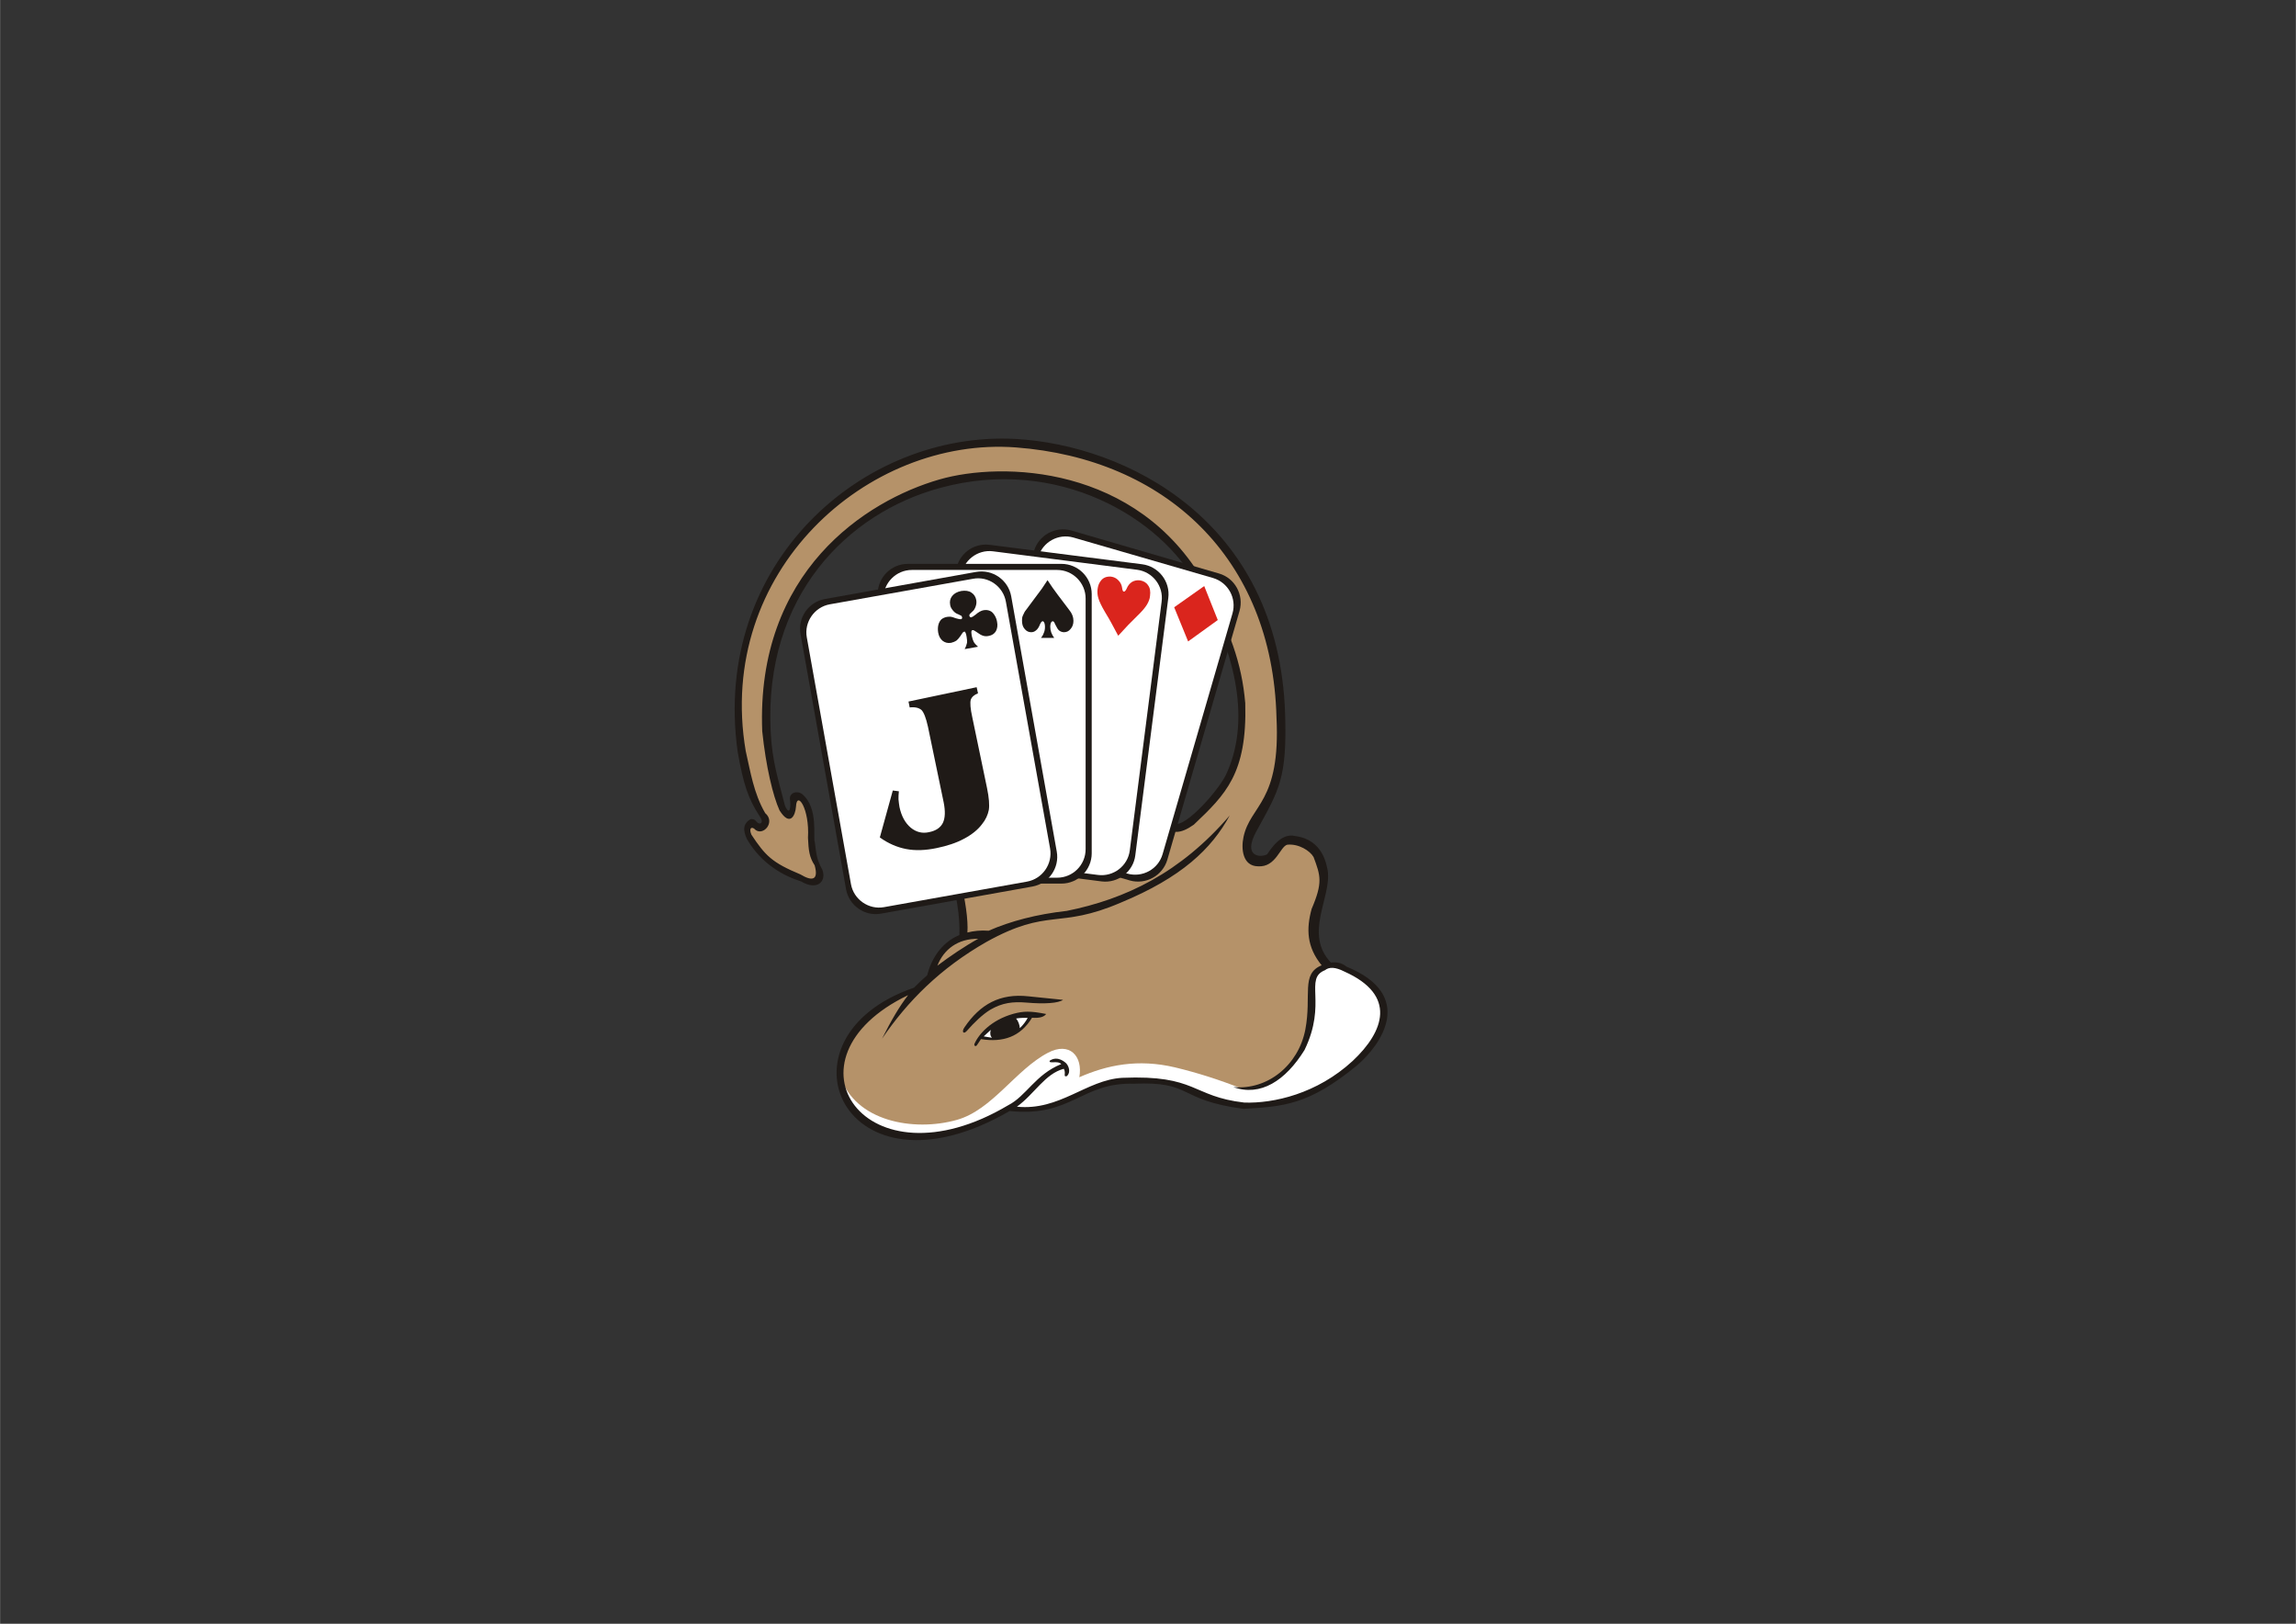 <?xml version="1.0" encoding="UTF-8" standalone="no"?>
<!-- Creator: CorelDRAW -->
<svg
   xmlns:dc="http://purl.org/dc/elements/1.1/"
   xmlns:cc="http://creativecommons.org/ns#"
   xmlns:rdf="http://www.w3.org/1999/02/22-rdf-syntax-ns#"
   xmlns:svg="http://www.w3.org/2000/svg"
   xmlns="http://www.w3.org/2000/svg"
   xmlns:sodipodi="http://sodipodi.sourceforge.net/DTD/sodipodi-0.dtd"
   xmlns:inkscape="http://www.inkscape.org/namespaces/inkscape"
   xml:space="preserve"
   width="11.693in"
   height="8.268in"
   style="shape-rendering:geometricPrecision; text-rendering:geometricPrecision; image-rendering:optimizeQuality; fill-rule:evenodd"
   viewBox="0 0 11692 8268"
   id="svg2495"
   sodipodi:version="0.32"
   inkscape:version="0.46"
   sodipodi:docname="jskat_logo.svg"
   inkscape:output_extension="org.inkscape.output.svg.inkscape"><rect x="0" y="0" width="11692" height="8268" fill="#333333" stroke="none"/><sodipodi:namedview
   inkscape:window-height="480"
   inkscape:window-width="640"
   inkscape:pageshadow="2"
   inkscape:pageopacity="0.0"
   guidetolerance="10.0"
   gridtolerance="10.0"
   objecttolerance="10.0"
   borderopacity="1.0"
   bordercolor="#666666"
   pagecolor="#ffffff"
   id="base"
   showgrid="false" />
 <defs
   id="defs2497"><inkscape:perspective
   sodipodi:type="inkscape:persp3d"
   inkscape:vp_x="0 : 372.04742 : 1"
   inkscape:vp_y="0 : 1000 : 0"
   inkscape:vp_z="1052.361 : 372.04742 : 1"
   inkscape:persp3d-origin="526.18048 : 248.03162 : 1"
   id="perspective2565" />
  <style
   type="text/css"
   id="style2499">
   
    .fil2 {fill:#1F1A17}
    .fil3 {fill:#DA251D}
    .fil0 {fill:#FFFFFF}
    .fil1 {fill:#B59269}
   
  </style>
 
  
  
 </defs>
 <g
   id="g2504"
   transform="translate(-392.685,-21.816)"
   inkscape:export-filename="/home/jan/data/projects/jskat/jskat/src/de/jskat/gui/img/gui/jskat_small.png"
   inkscape:export-xdpi="6.1589913"
   inkscape:export-ydpi="6.1589913">
   <g
   id="g2506">
    <path
   style="fill:#ffffff"
   id="path2508"
   d="M 5145,4227 L 5325,3649 C 5407,3625 5397,3568 5315,3562 C 4992,3581 4938,4024 5145,4227 z"
   class="fil0" />
    <path
   style="fill:#ffffff"
   id="path2510"
   d="M 4675,5543 L 5307,5570 L 5767,5254 L 7178,4935 C 7332,4978 7465,5056 7431,5242 C 7389,5389 7130,5592 6904,5635 C 6740,5678 6576,5636 6415,5554 C 6223,5499 6048,5508 5893,5592 C 5753,5665 5637,5683 5539,5661 C 5333,5777 5151,5826 4991,5806 C 4805,5782 4717,5680 4675,5543 z"
   class="fil0" />
    <path
   style="fill:#b59269"
   id="path2512"
   d="M 4820,5200 C 4736,5268 4675,5370 4672,5501 C 4744,5730 5043,5787 5266,5724 C 5446,5673 5565,5468 5730,5382 C 5839,5325 5908,5399 5889,5507 C 6030,5445 6187,5412 6377,5457 C 6489,5484 6600,5519 6719,5566 C 6864,5552 6973,5476 7028,5351 C 7121,5143 7018,4988 7150,4936 C 7073,4853 7061,4741 7113,4600 C 7194,4365 6976,4222 6882,4354 C 6817,4464 6665,4386 6787,4206 C 6966,3922 6991,3537 6731,2960 C 6500,2596 6184,2395 5805,2317 C 5200,2170 4723,2432 4419,2828 C 4106,3253 4092,3698 4265,4155 C 4301,4221 4292,4242 4240,4220 C 4212,4207 4199,4221 4201,4262 C 4233,4321 4269,4371 4317,4408 C 4396,4466 4475,4509 4554,4505 C 4584,4449 4525,4394 4525,4308 C 4524,4251 4522,4194 4498,4113 C 4458,4063 4436,4064 4432,4117 C 4421,4189 4401,4189 4372,4118 C 4234,3665 4283,3252 4542,2902 C 4805,2604 5113,2441 5459,2439 C 5793,2427 6094,2544 6364,2790 C 6709,3223 6822,3745 6593,4060 C 6415,4266 6317,4302 6338,4093 C 6361,3978 6278,3969 5991,3970 C 5791,3960 5610,3915 5445,3841 C 5375,3783 5334,3720 5323,3652 C 5214,3657 5125,3767 5076,3952 C 5087,4068 5134,4191 5199,4316 C 5261,4469 5302,4625 5305,4787 C 5213,4825 5156,4886 5147,4982 L 5042,5071 C 4968,5089 4892,5140 4820,5200 z"
   class="fil1" />
    <path
   style="fill:#ffffff"
   id="path2514"
   d="M 5387,5304 L 5458,5238 L 5564,5192 L 5641,5195 L 5589,5264 L 5445,5311 L 5387,5304 z"
   class="fil0" />
    <path
   style="fill:#1f1a17"
   id="path2516"
   d="M 5304,5253 C 5384,5135 5485,5079 5630,5095 L 5806,5113 C 5783,5130 5711,5135 5621,5127 C 5549,5121 5497,5128 5436,5163 C 5396,5187 5351,5231 5317,5270 C 5299,5291 5288,5276 5304,5253 z M 5355,5337 C 5376,5288 5439,5216 5553,5184 C 5605,5170 5639,5169 5720,5185 C 5709,5200 5686,5207 5648,5204 C 5589,5301 5501,5331 5388,5313 L 5368,5343 C 5361,5354 5351,5346 5355,5337 z M 5402,5299 L 5438,5266 C 5433,5282 5435,5296 5444,5306 L 5402,5299 z M 5567,5208 C 5584,5205 5605,5204 5626,5205 C 5617,5222 5602,5242 5586,5257 C 5585,5240 5578,5221 5567,5208 z M 5166,4939 C 5199,4855 5271,4801 5374,4802 C 5305,4840 5230,4891 5166,4939 z M 4261,4178 C 4203,4090 4178,4015 4149,3850 C 4015,2893 4785,2214 5566,2257 C 6116,2288 6904,2663 6937,3656 C 6947,3983 6908,4042 6792,4252 C 6716,4389 6816,4389 6845,4372 C 6864,4346 6916,4260 6989,4279 C 7133,4298 7148,4430 7154,4455 C 7174,4592 7031,4776 7170,4923 C 7209,4919 7231,4929 7250,4944 C 7603,5089 7428,5340 7303,5447 C 7056,5650 6926,5656 6725,5668 C 6385,5623 6469,5527 6168,5540 C 5898,5532 5850,5712 5534,5679 C 4688,6170 4307,5305 5047,5051 C 5066,5031 5092,5007 5114,4988 C 5135,4906 5185,4822 5278,4783 C 5287,4601 5197,4293 5096,4195 C 5014,4068 4961,3953 5035,3754 C 5066,3670 5159,3535 5341,3546 C 5377,3548 5441,3629 5347,3655 C 5351,3875 5824,3937 5965,3951 C 6178,3974 6365,3901 6364,4090 C 6345,4150 6343,4200 6376,4215 C 6428,4239 6611,4034 6642,3953 C 6768,3668 6670,3313 6495,3011 C 6307,2655 5776,2344 5181,2506 C 4708,2634 4283,3057 4317,3746 C 4325,3903 4355,3986 4390,4125 C 4416,4183 4421,4124 4415,4091 C 4412,4060 4449,4045 4477,4065 C 4563,4136 4531,4288 4542,4311 C 4550,4373 4551,4397 4580,4450 C 4603,4510 4554,4559 4472,4510 C 4384,4482 4271,4423 4196,4294 C 4175,4249 4176,4215 4215,4193 C 4220,4192 4235,4191 4244,4205 C 4261,4226 4286,4213 4261,4178 z M 4190,3846 C 4214,3950 4230,4060 4289,4162 C 4343,4207 4280,4280 4239,4247 C 4224,4229 4203,4235 4219,4272 C 4290,4379 4324,4414 4468,4474 C 4533,4513 4561,4500 4541,4428 C 4514,4387 4510,4353 4507,4288 C 4516,4139 4450,4045 4446,4129 C 4443,4173 4416,4234 4362,4148 C 4329,4075 4293,3927 4274,3745 C 4242,2932 4802,2571 5177,2463 C 5497,2371 6181,2390 6527,2991 C 6656,3235 6716,3396 6734,3602 C 6744,3961 6634,4067 6472,4221 C 6403,4270 6360,4267 6326,4229 C 6297,4173 6313,4135 6317,4100 C 6336,3942 6216,4027 5841,3968 C 5678,3939 5380,3902 5322,3706 C 5316,3691 5312,3682 5307,3664 C 5165,3679 5082,3934 5074,3956 C 5065,3824 5194,3645 5316,3634 C 5433,3619 5325,3540 5226,3596 C 5123,3655 5086,3722 5063,3781 C 5015,3963 5039,4045 5172,4242 C 5259,4345 5328,4645 5319,4770 C 5351,4762 5387,4758 5427,4761 C 5539,4712 5672,4677 5825,4660 C 6124,4600 6403,4467 6655,4174 C 6562,4345 6409,4490 6100,4618 C 5781,4755 5733,4642 5416,4818 C 5181,4952 5014,5120 4884,5311 C 4933,5214 4973,5146 5017,5089 C 4344,5412 4798,6082 5526,5650 C 5619,5603 5665,5493 5797,5440 C 5779,5420 5732,5441 5738,5423 C 5780,5394 5820,5434 5823,5437 C 5827,5441 5851,5475 5826,5501 C 5804,5508 5823,5487 5810,5464 C 5714,5489 5661,5592 5571,5657 C 5789,5679 5924,5521 6107,5510 C 6489,5494 6459,5605 6729,5636 C 6879,5641 7100,5591 7281,5424 C 7441,5274 7508,5089 7239,4969 C 7192,4945 7161,4945 7140,4962 C 7032,5005 7152,5129 7036,5368 C 6939,5525 6811,5607 6673,5557 C 6847,5574 7005,5446 7040,5264 C 7073,5090 7016,4981 7123,4937 C 7047,4844 7044,4752 7072,4650 C 7130,4515 7117,4480 7082,4386 C 7064,4354 7006,4317 6948,4323 C 6911,4332 6891,4439 6799,4433 C 6721,4432 6712,4345 6725,4284 C 6760,4119 6915,4110 6893,3674 C 6872,2860 6324,2357 5565,2300 C 4811,2244 4035,2930 4190,3846 z"
   class="fil2" />
   </g>
   <g
   id="g2518">
    <g
   id="g2520">
     <g
   id="g2522">
      <path
   style="fill:#1f1a17"
   id="path2524"
   d="M 5848,2723 L 6600,2942 C 6681,2965 6728,3051 6705,3132 L 6337,4400 C 6313,4481 6227,4528 6146,4505 L 5394,4286 C 5313,4263 5266,4177 5290,4096 L 5658,2828 C 5681,2747 5767,2700 5848,2723 z"
   class="fil2" />
      <path
   style="fill:#ffffff"
   id="path2526"
   d="M 5859,2759 L 6570,2965 C 6647,2988 6691,3068 6669,3145 L 6313,4371 C 6291,4448 6210,4492 6133,4470 L 5422,4264 C 5346,4241 5301,4160 5324,4084 L 5680,2858 C 5702,2781 5783,2737 5859,2759 z"
   class="fil0" />
     </g>
     <path
   style="fill:#da251d"
   id="path2528"
   d="M 6525,3006 L 6594,3179 L 6443,3288 L 6372,3114 L 6525,3006 z"
   class="fil3" />
    </g>
    <g
   id="g2530">
     <g
   id="g2532">
      <path
   style="fill:#1f1a17"
   id="path2534"
   d="M 5432,2796 L 6209,2895 C 6293,2906 6353,2983 6342,3067 L 6174,4377 C 6164,4460 6086,4520 6003,4510 L 5226,4410 C 5142,4399 5082,4322 5093,4238 L 5261,2929 C 5271,2845 5349,2785 5432,2796 z"
   class="fil2" />
      <path
   style="fill:#ffffff"
   id="path2536"
   d="M 5449,2829 L 6183,2923 C 6262,2933 6319,3006 6308,3086 L 6146,4352 C 6136,4431 6063,4487 5984,4477 L 5250,4383 C 5171,4373 5115,4300 5125,4221 L 5287,2955 C 5297,2876 5370,2819 5449,2829 z"
   class="fil0" />
     </g>
     <path
   style="fill:#da251d"
   id="path2538"
   d="M 6087,3259 L 6051,3192 C 6047,3185 6037,3166 6019,3137 C 6002,3108 5991,3085 5986,3068 C 5981,3052 5980,3036 5982,3021 C 5984,3006 5988,2994 5995,2984 C 6001,2974 6010,2966 6020,2962 C 6030,2958 6041,2957 6051,2958 C 6065,2960 6078,2966 6088,2977 C 6099,2988 6105,3001 6107,3016 C 6108,3023 6109,3028 6111,3031 C 6112,3033 6114,3034 6115,3034 C 6118,3034 6120,3034 6121,3032 C 6124,3030 6127,3026 6130,3019 C 6136,3004 6145,2993 6157,2985 C 6169,2978 6183,2975 6198,2977 C 6216,2980 6230,2988 6239,3002 C 6249,3015 6252,3033 6249,3056 C 6248,3071 6242,3086 6233,3101 C 6224,3116 6208,3135 6183,3159 C 6159,3183 6144,3198 6138,3204 L 6087,3259 z"
   class="fil3" />
    </g>
    <g
   id="g2540">
     <g
   id="g2542">
      <path
   style="fill:#1f1a17"
   id="path2544"
   d="M 5015,2893 L 5798,2893 C 5883,2893 5952,2962 5952,3047 L 5952,4367 C 5952,4451 5883,4521 5798,4521 L 5015,4521 C 4931,4521 4862,4451 4862,4367 L 4862,3047 C 4862,2962 4931,2893 5015,2893 z"
   class="fil2" />
      <path
   style="fill:#ffffff"
   id="path2546"
   d="M 5036,2924 L 5776,2924 C 5856,2924 5921,2990 5921,3069 L 5921,4346 C 5921,4426 5856,4491 5776,4491 L 5036,4491 C 4956,4491 4891,4426 4891,4346 L 4891,3069 C 4891,2990 4956,2924 5036,2924 z"
   class="fil0" />
     </g>
     <path
   style="fill:#1f1a17"
   id="path2548"
   d="M 5761,3270 L 5694,3270 C 5700,3261 5705,3254 5707,3247 C 5712,3237 5714,3226 5714,3214 C 5714,3203 5712,3195 5709,3190 C 5707,3187 5705,3185 5703,3185 C 5700,3185 5698,3186 5697,3188 C 5694,3190 5692,3194 5689,3200 C 5683,3216 5676,3226 5668,3232 C 5661,3238 5653,3241 5644,3241 C 5631,3241 5620,3236 5611,3225 C 5601,3214 5597,3200 5597,3181 C 5597,3171 5598,3163 5602,3155 C 5607,3143 5612,3134 5618,3127 L 5676,3049 C 5689,3033 5706,3009 5727,2976 C 5744,3002 5761,3027 5778,3049 L 5837,3127 C 5852,3145 5859,3164 5859,3183 C 5859,3200 5854,3214 5844,3225 C 5835,3236 5824,3241 5811,3241 C 5802,3241 5794,3238 5787,3233 C 5780,3228 5774,3217 5766,3201 C 5763,3194 5761,3189 5758,3187 C 5757,3186 5755,3185 5754,3185 C 5751,3185 5748,3187 5746,3190 C 5743,3195 5741,3203 5741,3214 C 5741,3234 5748,3252 5761,3270 z"
   class="fil2" />
    </g>
    <g
   id="g2550">
     <g
   id="g2552">
      <path
   style="fill:#1f1a17"
   id="path2554"
   d="M 4593,3072 L 5363,2934 C 5447,2919 5527,2975 5542,3058 L 5774,4358 C 5789,4441 5733,4521 5650,4536 L 4879,4674 C 4796,4689 4716,4633 4701,4550 L 4469,3250 C 4454,3167 4510,3087 4593,3072 z"
   class="fil2" />
      <path
   style="fill:#ffffff"
   id="path2556"
   d="M 4618,3099 L 5347,2969 C 5425,2954 5501,3007 5515,3086 L 5740,4342 C 5754,4421 5701,4497 5622,4511 L 4894,4641 C 4816,4655 4740,4602 4726,4524 L 4501,3267 C 4487,3189 4540,3113 4618,3099 z"
   class="fil0" />
     </g>
     <path
   style="fill:#1f1a17"
   id="path2558"
   d="M 5373,3315 L 5305,3327 C 5312,3314 5315,3303 5317,3295 C 5318,3287 5317,3277 5315,3265 C 5313,3255 5312,3248 5310,3245 C 5309,3242 5308,3240 5307,3239 C 5305,3238 5304,3238 5303,3238 C 5301,3239 5299,3240 5297,3241 C 5295,3243 5290,3250 5283,3261 C 5275,3272 5269,3279 5264,3283 C 5255,3289 5245,3293 5236,3295 C 5219,3298 5205,3294 5193,3285 C 5181,3275 5173,3261 5170,3242 C 5168,3229 5168,3216 5171,3204 C 5174,3191 5180,3182 5187,3175 C 5195,3169 5204,3165 5215,3163 C 5221,3162 5227,3162 5233,3162 C 5239,3163 5248,3165 5260,3170 C 5273,3174 5281,3175 5286,3175 C 5288,3174 5290,3173 5291,3172 C 5292,3170 5292,3168 5292,3165 C 5291,3162 5290,3160 5289,3158 C 5286,3156 5280,3153 5273,3150 C 5261,3146 5252,3139 5245,3130 C 5237,3120 5232,3111 5231,3101 C 5228,3085 5231,3070 5241,3057 C 5251,3044 5267,3035 5288,3031 C 5308,3028 5326,3030 5339,3039 C 5353,3048 5361,3061 5364,3077 C 5366,3088 5365,3099 5361,3110 C 5357,3121 5352,3130 5344,3136 C 5336,3143 5332,3148 5330,3150 C 5329,3153 5329,3155 5329,3158 C 5330,3161 5331,3162 5333,3164 C 5335,3165 5337,3166 5339,3165 C 5343,3164 5350,3160 5360,3152 C 5375,3139 5389,3131 5401,3129 C 5413,3127 5424,3128 5433,3132 C 5442,3135 5450,3143 5457,3154 C 5464,3165 5468,3176 5470,3188 C 5474,3207 5471,3223 5464,3236 C 5456,3249 5444,3257 5427,3260 C 5417,3262 5408,3262 5399,3259 C 5391,3257 5379,3250 5364,3239 C 5358,3235 5353,3232 5351,3231 C 5349,3230 5347,3230 5345,3231 C 5343,3231 5342,3231 5341,3232 C 5340,3234 5340,3236 5339,3239 C 5339,3244 5340,3250 5341,3259 C 5344,3272 5347,3282 5351,3290 C 5355,3297 5362,3305 5373,3315 z"
   class="fil2" />
     <path
   style="fill:#1f1a17"
   id="path2560"
   d="M 4873,4286 L 4939,4047 L 4970,4051 C 4968,4066 4968,4079 4968,4092 C 4969,4105 4971,4118 4973,4131 C 4983,4178 5002,4212 5030,4236 C 5058,4259 5089,4267 5124,4259 C 5159,4252 5182,4236 5194,4212 C 5206,4187 5207,4152 5198,4107 L 5118,3722 C 5108,3677 5097,3649 5085,3637 C 5072,3626 5053,3621 5025,3624 L 5019,3594 L 5366,3521 L 5373,3552 C 5353,3560 5341,3571 5336,3585 C 5332,3600 5334,3630 5344,3675 L 5419,4035 C 5429,4084 5432,4121 5428,4146 C 5423,4171 5412,4196 5393,4219 C 5372,4247 5341,4272 5301,4293 C 5262,4314 5216,4329 5163,4340 C 5106,4352 5054,4354 5007,4345 C 4961,4336 4916,4317 4873,4286 z"
   class="fil2" />
    </g>
   </g>
  </g>
</svg>